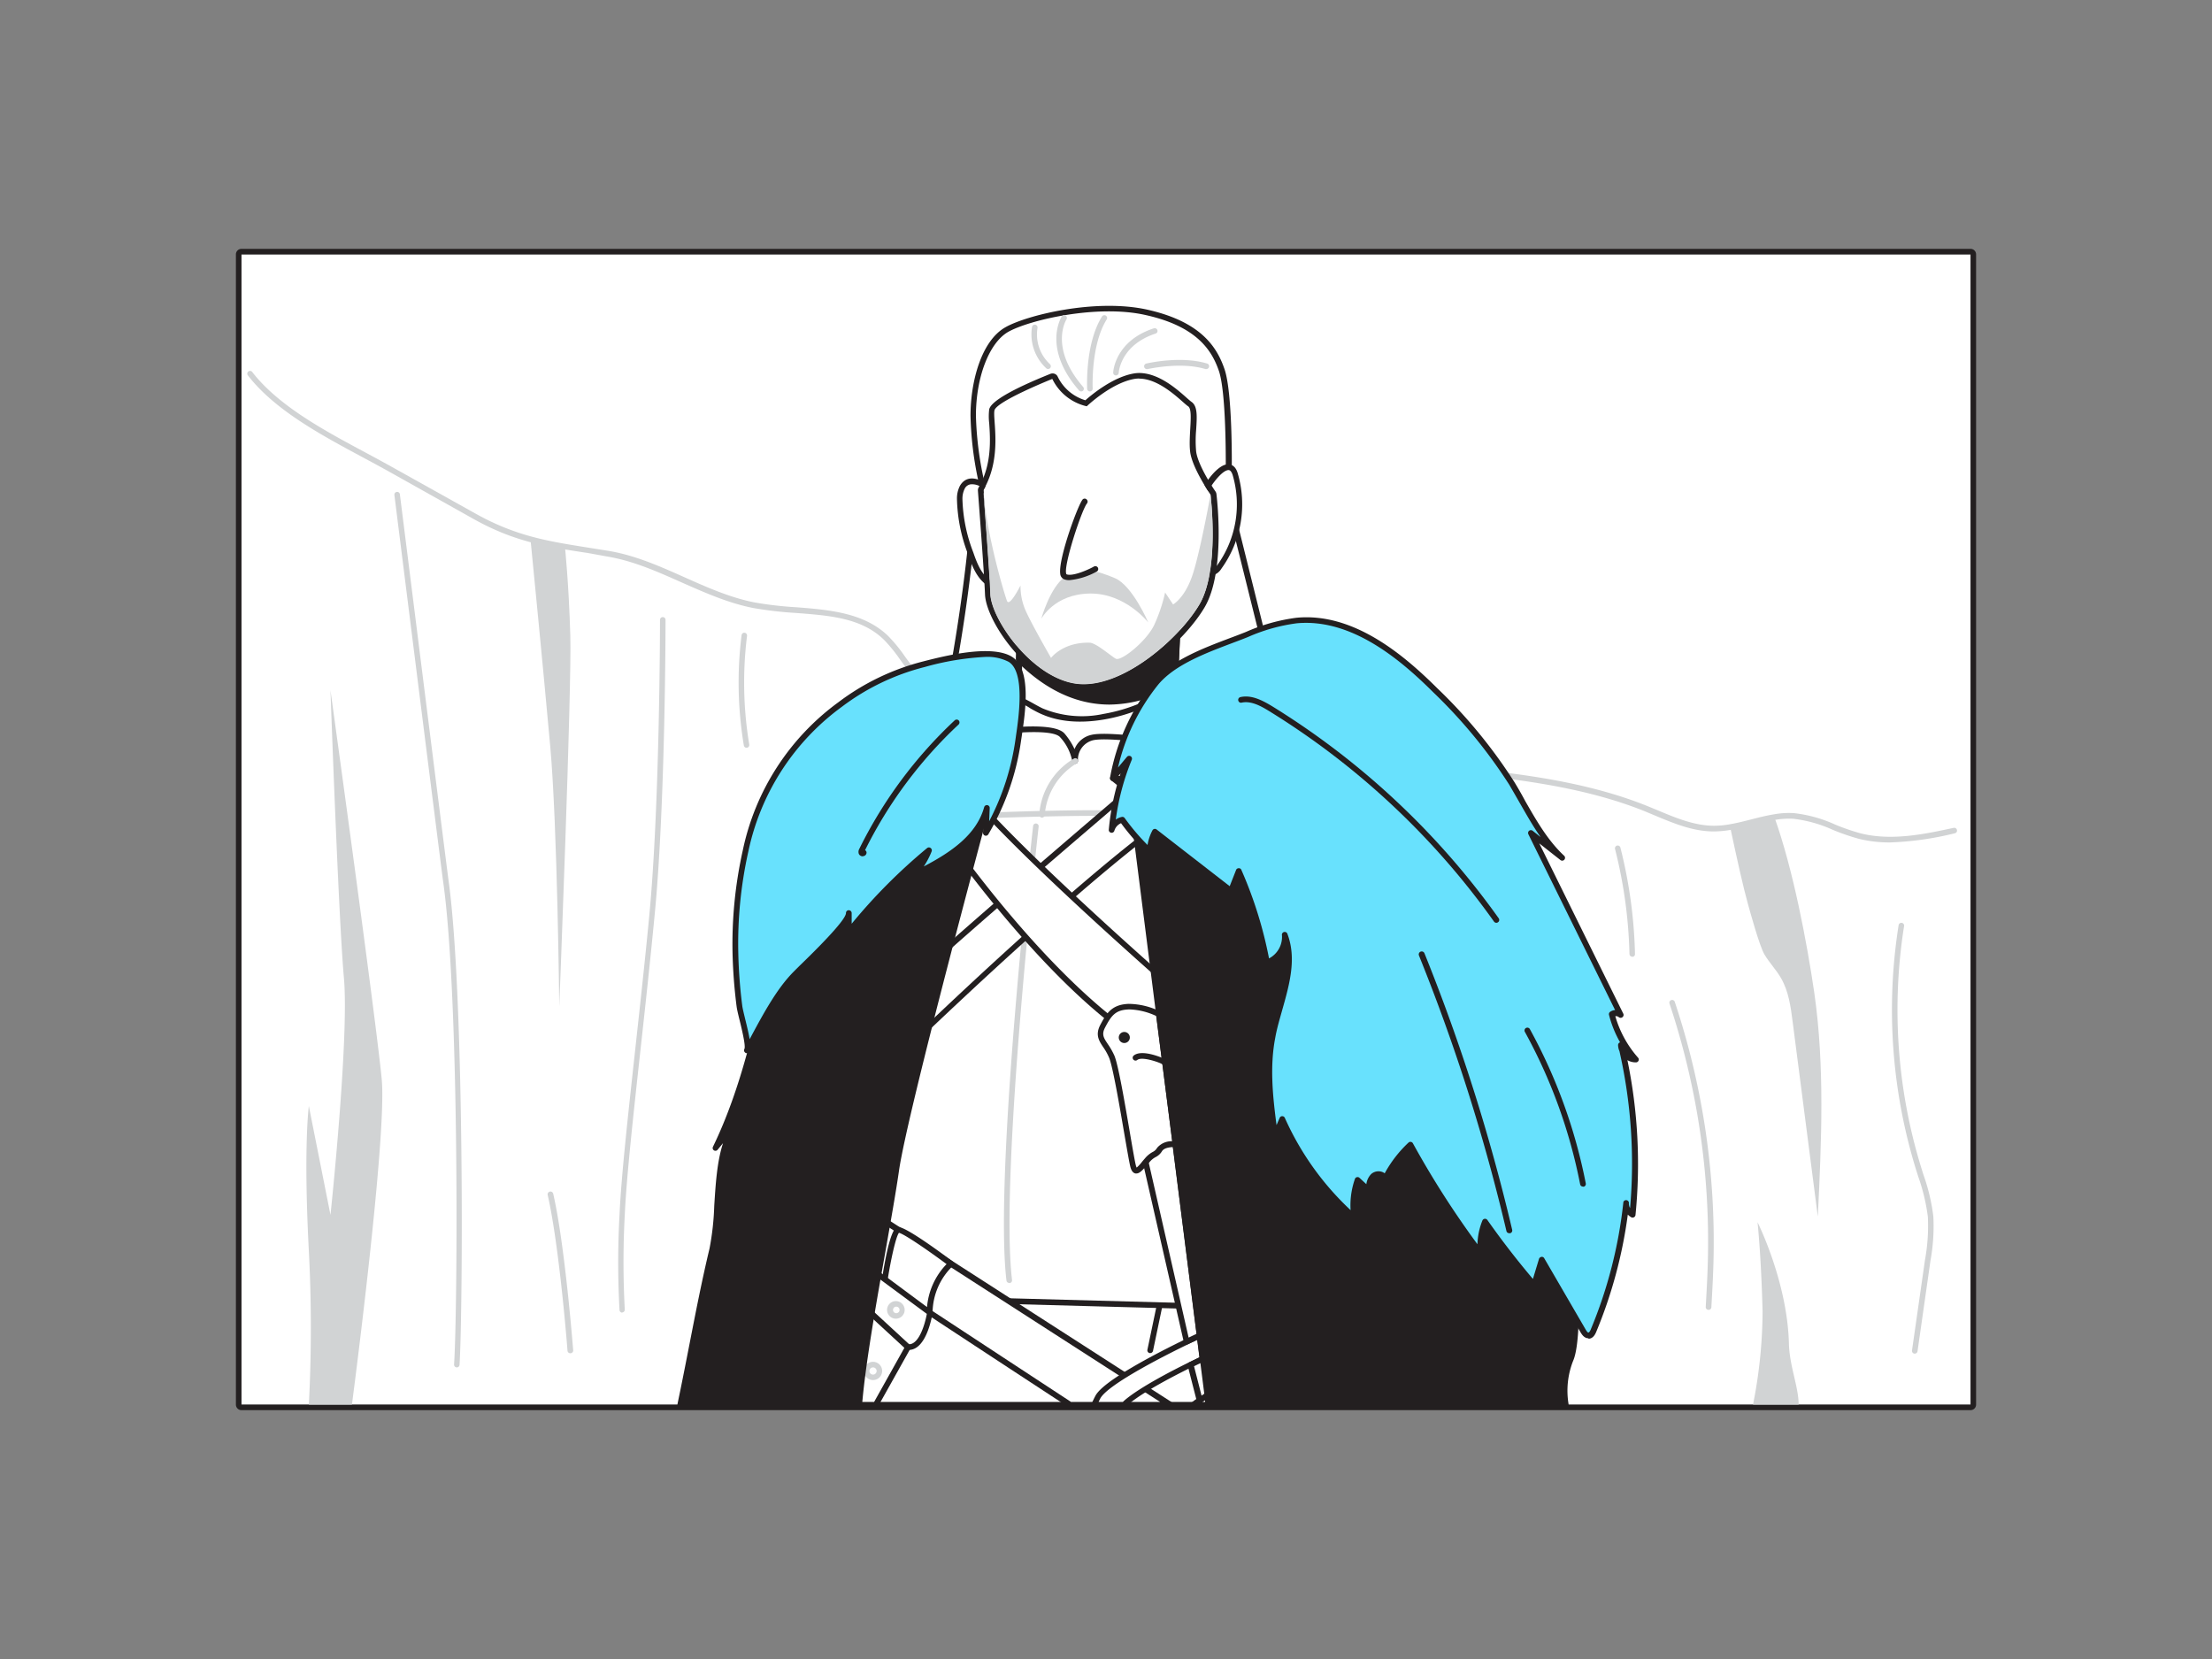 <svg xmlns="http://www.w3.org/2000/svg" viewBox="0 0 400 300"><rect x="0" y="0" width="400" height="300" fill="#808080" stroke="none"/><g id="_262_john_snow_flatline" data-name="#262_john_snow_flatline"><rect x="43.66" y="46" width="312.68" height="207.99" fill="#fff"/><path d="M356.34,46V254H43.66V46H356.34m0-1H43.66a1,1,0,0,0-1,1V254a1,1,0,0,0,1,1H356.34a1,1,0,0,0,1-1V46a1,1,0,0,0-1-1Z" fill="#231f20"/><path d="M341.77,152.34a23.29,23.29,0,0,1-5.61-.65,40,40,0,0,1-4.73-1.63,23.89,23.89,0,0,0-7.15-2,14.78,14.78,0,0,0-3.36.21c-1.36.21-2.74.57-4.08.91s-2.59.66-3.91.89a17.67,17.67,0,0,1-3.06.28c-3.73,0-7.23-1.47-10.61-2.88l-1.74-.73c-12.16-4.92-26.06-6.21-39.51-7.45-6.24-.58-12.68-1.18-18.76-2.14-18.69-2.93-38-6-56.9-10.36l-.29-.07a42.33,42.33,0,0,0-8-1.34l-1.11,0a13.17,13.17,0,0,1-3.74-.37c-2.92-.86-4.72-3.35-6.46-5.76a28.15,28.15,0,0,0-2.86-3.52c-4.07-4-9.84-4.42-16-4.89a68.41,68.41,0,0,1-7.61-.88c-4.55-.88-8.82-2.79-13-4.63-4.3-1.92-8.75-3.91-13.46-4.69L106.3,100C98.89,98.88,93,98,85.48,93.76L69.84,85c-1.35-.75-2.77-1.51-4.24-2.3-7.45-4-15.89-8.51-20.76-14.8a.5.5,0,1,1,.79-.61c4.74,6.12,13.08,10.59,20.44,14.53,1.47.79,2.9,1.56,4.25,2.31L86,92.88c7.4,4.13,13.18,5,20.5,6.17l3.58.57c4.83.81,9.34,2.82,13.7,4.77,4.08,1.82,8.3,3.7,12.73,4.56a65.91,65.91,0,0,0,7.5.86c6,.47,12.25,1,16.58,5.18a27.52,27.52,0,0,1,3,3.65c1.72,2.37,3.34,4.62,5.93,5.38a12.26,12.26,0,0,0,3.46.33l1.14,0a42.74,42.74,0,0,1,8.23,1.37l.3.07c18.85,4.38,38.16,7.41,56.83,10.34,6,1,12.47,1.55,18.69,2.13,13.52,1.25,27.5,2.55,39.8,7.53l1.75.72c3.29,1.38,6.69,2.81,10.22,2.81a15.79,15.79,0,0,0,2.89-.27c1.28-.22,2.58-.55,3.83-.87s2.77-.71,4.17-.93a15,15,0,0,1,3.58-.21,24.5,24.5,0,0,1,7.45,2.07,38.18,38.18,0,0,0,4.62,1.59c5.58,1.4,11.54.14,16.81-1a.51.51,0,0,1,.59.39.49.49,0,0,1-.38.59A56.42,56.42,0,0,1,341.77,152.34Z" fill="#d1d3d4"/><path d="M222.23,90.64,229,117.87s-39.37,15.06-57.48,7.6A307.15,307.15,0,0,0,176,94.05C176.86,83.24,222.23,90.64,222.23,90.64Z" fill="#fff"/><path d="M184.37,128.07a34.55,34.55,0,0,1-13.05-2.13.51.51,0,0,1-.31-.58A310.42,310.42,0,0,0,175.49,94a4.44,4.44,0,0,1,1.85-3.21c8.35-6.55,43.48-.91,45-.67a.51.51,0,0,1,.42.39l6.77,27.23a.52.52,0,0,1-.31.61,195.65,195.65,0,0,1-22,6.61A102.59,102.59,0,0,1,184.37,128.07Zm-12.26-2.92c16.86,6.53,52-6,56.28-7.6L221.81,91.1c-3.68-.58-36.25-5.44-43.84.51a3.41,3.41,0,0,0-1.45,2.48A307.94,307.94,0,0,1,172.11,125.15Z" fill="#231f20"/><path d="M213.22,107.86l-.72,15.42-.21,4.73s-17.89,7.83-28.09,2.33l.08-8.53.08-8.16.11-10.76,14.82,2.57Z" fill="#fff"/><path d="M193.32,132.83a19.66,19.66,0,0,1-9.36-2,.51.51,0,0,1-.28-.45l.27-27.46a.51.51,0,0,1,.19-.39.52.52,0,0,1,.42-.11l28.75,5a.51.51,0,0,1,.43.53L212.8,128a.51.51,0,0,1-.3.45C212,128.72,202.43,132.83,193.32,132.83Zm-8.6-2.8c9.2,4.68,24.74-1.41,27.07-2.37l.9-19.37L185,103.5Z" fill="#231f20"/><path d="M213.22,107.86l-.72,15.42a14,14,0,0,1-1.27.78c-5.88,3.23-16.31,5.91-27-4.86l.16-5.55a25.51,25.51,0,0,1,4.51-3.51,34.14,34.14,0,0,1,10.42-4.68Z" fill="#231f20"/><path d="M200.64,127.41c-5,0-10.84-1.88-16.79-7.85a.51.51,0,0,1-.15-.37l.17-5.56a.48.48,0,0,1,.13-.32,24.32,24.32,0,0,1,4.34-3.42l.26-.17A34.82,34.82,0,0,1,199.17,105a.72.72,0,0,1,.21,0l13.93,2.41a.5.5,0,0,1,.41.51L213,123.3a.5.5,0,0,1-.21.39,13.47,13.47,0,0,1-1.32.8A22.57,22.57,0,0,1,200.64,127.41ZM184.7,119c10.76,10.68,21.08,7.49,26.29,4.62.39-.21.73-.41,1-.61l.69-14.74L199.31,106a34,34,0,0,0-10.16,4.59l-.26.17a24.4,24.4,0,0,0-4,3.13Z" fill="#231f20"/><path d="M182,102.9c.44-4.41,0-12.94-4.62-15.37-1.27-.67-2.61-.8-3.4.62a4.44,4.44,0,0,0-.45,2.1,28.39,28.39,0,0,0,2,9.8c.67,2,1.46,4,3.13,5.29a2.28,2.28,0,0,0,1.27.53,1.91,1.91,0,0,0,1.6-1A4.88,4.88,0,0,0,182,102.9Z" fill="#fff"/><path d="M179.93,106.38h0a2.66,2.66,0,0,1-1.56-.62c-1.78-1.32-2.62-3.46-3.32-5.54a29.36,29.36,0,0,1-2-10,5,5,0,0,1,.52-2.34c.82-1.46,2.31-1.76,4.09-.82,4.85,2.57,5.36,11.18,4.89,15.87h0a5.24,5.24,0,0,1-.56,2.14A2.42,2.42,0,0,1,179.93,106.38Zm-4.2-18.81a1.41,1.41,0,0,0-1.3.84,4.08,4.08,0,0,0-.39,1.85A28.67,28.67,0,0,0,176,99.89c.66,1.92,1.43,3.9,3,5a1.77,1.77,0,0,0,1,.42,1.46,1.46,0,0,0,1.15-.77,4.55,4.55,0,0,0,.43-1.73c.4-4.13,0-12.54-4.35-14.86A3.05,3.05,0,0,0,175.73,87.57ZM182,102.9h0Z" fill="#231f20"/><path d="M177.84,88.63A60.5,60.5,0,0,1,176,75.14c0-6.6,2.2-13.38,6.05-15.59s16.33-5.13,25.31-3.11,12.11,6.15,13.57,10.41S222.22,85,222.22,85l-3.3,4.44Z" fill="#fff"/><path d="M218.92,90h0l-41.08-.81a.53.53,0,0,1-.49-.39,61.56,61.56,0,0,1-1.85-13.62c0-6.18,1.95-13.54,6.31-16,3.81-2.18,16.33-5.27,25.68-3.18,9.84,2.21,12.62,6.91,13.94,10.75,1.48,4.3,1.32,17.76,1.31,18.33a.45.45,0,0,1-.1.3l-3.3,4.44A.49.49,0,0,1,218.92,90Zm-40.68-1.84,40.42.81,3-4.1c0-1.58.08-13.93-1.25-17.81-1.24-3.59-3.86-8-13.2-10.08-8.72-2-21.1.87-24.94,3.06-3.41,2-5.79,8.18-5.79,15.14A60.28,60.28,0,0,0,178.24,88.12Z" fill="#231f20"/><path d="M223.33,85.67a19.34,19.34,0,0,1-2.83,16.82c-.51.69-1.35,1.42-2.11,1-.58-.3-.68-1.07-.71-1.73-.16-3.65-1.08-8-.38-11.66C217.66,88.25,222.15,81.84,223.33,85.67Z" fill="#fff"/><path d="M218.84,104.14a1.53,1.53,0,0,1-.69-.17,2.44,2.44,0,0,1-1-2.16c0-1.1-.17-2.26-.3-3.48a29.73,29.73,0,0,1-.08-8.31c.31-1.59,3.14-6,5.25-6.06.48,0,1.34.14,1.78,1.56h0a19.88,19.88,0,0,1-2.91,17.28A2.76,2.76,0,0,1,218.84,104.14ZM222.14,85h0c-1.43.08-4,3.88-4.29,5.23a28.78,28.78,0,0,0,.1,8c.13,1.23.25,2.4.3,3.53,0,.51.09,1.11.43,1.29s1.13-.42,1.45-.86a18.82,18.82,0,0,0,2.75-16.37h0C222.6,85.05,222.29,85,222.14,85Z" fill="#231f20"/><path d="M190.31,68.54s-10.09,4-10.46,5.69,1.47,8.45-2,14.4c0,0,1.1,14.21,1.28,18.79s7.52,15.23,15.59,16.24,18.48-8.08,22.19-14.36,2-19.85,2-19.85-3.3-4.77-3.67-7.71.73-7.51-.37-8.25-5.5-5.68-9.72-4.95-8.62,4.95-8.62,4.95A9.19,9.19,0,0,1,190.31,68.54Z" fill="#fff"/><path d="M206,68.47c3.94,0,7.83,4.34,8.85,5s0,5.32.37,8.25,3.67,7.71,3.67,7.71,1.69,13.57-2,19.85c-3.52,6-13.07,14.43-20.93,14.43a10.41,10.41,0,0,1-1.26-.07c-8.07-1-15.41-11.66-15.59-16.24s-1.28-18.79-1.28-18.79c3.48-5.95,1.65-12.75,2-14.4s10.46-5.69,10.46-5.69a9.19,9.19,0,0,0,6.23,4.95s4.4-4.22,8.62-4.95a5.1,5.1,0,0,1,.87-.07m0-1h0a6,6,0,0,0-1,.09c-3.74.65-7.49,3.74-8.74,4.84a8.14,8.14,0,0,1-5-4.26,1,1,0,0,0-.93-.59,1.07,1.07,0,0,0-.39.07c-7,2.81-10.75,5-11.07,6.42a10.34,10.34,0,0,0,0,2.52c.19,2.79.51,7.46-1.9,11.59a1,1,0,0,0-.14.6c0,.14,1.1,14.24,1.28,18.75.2,5,8,16.16,16.49,17.22a10.59,10.59,0,0,0,1.39.08c8.36,0,18.21-8.83,21.82-14.94,3.85-6.5,2.22-19.93,2.15-20.5a1.07,1.07,0,0,0-.17-.46c-.88-1.27-3.22-5-3.5-7.24a22.12,22.12,0,0,1,0-3.88c.16-2.52.28-4.34-.87-5.11-.14-.1-.48-.39-.84-.71-1.76-1.57-5.05-4.48-8.58-4.49Z" fill="#231f20"/><path d="M189.53,66.73a.51.51,0,0,1-.31-.11,8.36,8.36,0,0,1-2.6-7.47.5.5,0,1,1,1,.12,7.33,7.33,0,0,0,2.22,6.56.52.52,0,0,1,.08.71A.52.52,0,0,1,189.53,66.73Z" fill="#d1d3d4"/><path d="M195.51,70.78a.52.52,0,0,1-.38-.17C188.5,63,191.85,57.46,192,57.23a.5.5,0,0,1,.85.53c-.13.2-3.07,5.16,3,12.19a.51.51,0,0,1,0,.71A.52.52,0,0,1,195.51,70.78Z" fill="#d1d3d4"/><path d="M197.09,70.78a.5.5,0,0,1-.5-.47c0-.33-.38-8.19,2.69-13.08a.5.5,0,0,1,.85.53c-2.9,4.62-2.54,12.42-2.54,12.5a.49.49,0,0,1-.47.52Z" fill="#d1d3d4"/><path d="M218.14,66.74a.4.4,0,0,1-.15,0c-4.49-1.37-10.41,0-10.47,0a.5.5,0,1,1-.23-1c.26-.06,6.24-1.44,11,0a.5.5,0,0,1,.34.62A.51.51,0,0,1,218.14,66.74Z" fill="#d1d3d4"/><path d="M201.77,67.89h0a.5.5,0,0,1-.47-.52c0-.23.37-5.73,7.36-8a.51.51,0,0,1,.63.32.49.49,0,0,1-.32.63c-6.31,2.07-6.66,6.92-6.67,7.12A.5.5,0,0,1,201.77,67.89Z" fill="#d1d3d4"/><path d="M194.71,123.66c8.07,1,18.48-8.08,22.19-14.36s2-19.85,2-19.85-2,11.09-3.4,14.94-3.37,4.91-3.37,4.91l-1.44-2.16a29.41,29.41,0,0,1-1.93,5.78c-1.37,3-6.05,6.74-7,6.19s-3.58-2.86-4.7-2.89c-4.87-.13-7,2.75-7,2.75s-3.4-5.91-4.52-8.39a11,11,0,0,1-1-4.71s-2,4-2.45,2.79-3.61-11.59-4.29-20c0,0,1.1,14.21,1.28,18.79S186.64,122.65,194.71,123.66Z" fill="#d1d3d4"/><path d="M188.29,111.91s2.35-4.49,8.78-4.58,10.57,5.23,10.57,5.23-2.84-6.64-6-8-6.24-2.18-9-.3S188.29,111.91,188.29,111.91Z" fill="#d1d3d4"/><path d="M196.13,90.64c-.55.41-5.23,12.93-3.58,13.62s5.41-1.37,5.41-1.37" fill="#fff"/><path d="M193.37,104.91a2.49,2.49,0,0,1-1-.18,1.18,1.18,0,0,1-.65-1c-.35-2.83,3.39-12.92,4.11-13.46a.51.51,0,0,1,.72.1.52.52,0,0,1,0,.68c-1,1.26-4.44,11.78-3.69,12.8,1,.4,3.55-.63,4.92-1.38a.52.52,0,1,1,.49.91A12.53,12.53,0,0,1,193.37,104.91Z" fill="#231f20"/><rect x="150.5" y="234.42" width="79.21" height="19.57" fill="#fff"/><path d="M229.71,254.51H150.5A.51.51,0,0,1,150,254V234.42a.51.51,0,0,1,.51-.51h79.21a.51.51,0,0,1,.52.51V254A.51.51,0,0,1,229.71,254.51Zm-78.69-1H229.2V234.94H151Z" fill="#231f20"/><path d="M199.63,129.59a30.8,30.8,0,0,0,12.84-5.41,43.71,43.71,0,0,1-1.94,12.49,12.46,12.46,0,0,1-2.86,5.38,12.29,12.29,0,0,1-6.29,2.83,40.79,40.79,0,0,1-9.29.84c-3.76-.09-7.72-.81-10.54-3.31-3.36-3-6.92-13.85-1-16.07,2.86-1.07,5.33,1.09,7.74,2.2A19.18,19.18,0,0,0,199.63,129.59Z" fill="#fff"/><path d="M193.1,146.25l-1,0c-4.84-.12-8.4-1.24-10.87-3.43s-5-8.42-4.2-12.66a5.29,5.29,0,0,1,3.37-4.28c2.44-.91,4.62.3,6.54,1.37.55.31,1.08.6,1.6.85a18.51,18.51,0,0,0,11,1h0a30.3,30.3,0,0,0,12.63-5.32.5.5,0,0,1,.54,0,.52.52,0,0,1,.28.46,44.13,44.13,0,0,1-2,12.65,10.51,10.51,0,0,1-9.53,8.56A41.55,41.55,0,0,1,193.1,146.25Zm-10.94-19.68a4,4,0,0,0-1.42.26,4.24,4.24,0,0,0-2.71,3.5c-.71,3.82,1.53,9.62,3.87,11.7s5.62,3.06,10.21,3.17a40.35,40.35,0,0,0,9.17-.82c1.94-.41,4.38-1.08,6-2.7a12.12,12.12,0,0,0,2.73-5.16,43.64,43.64,0,0,0,1.9-11.34,31.47,31.47,0,0,1-12.22,4.92c-4.5.77-8.41.41-11.63-1.09-.56-.26-1.13-.57-1.68-.88A9.14,9.14,0,0,0,182.16,126.57Z" fill="#231f20"/><path d="M175.76,133s14.26-2.5,16.38,0a9.26,9.26,0,0,1,2.31,4.63s-.19-3.47,3.08-4.24,16.38,1.36,16.38,1.36l5.2,101.54-71.57-1.93S164,135.68,175.76,133Z" fill="#fff"/><path d="M219.11,236.79h0l-71.58-1.93a.47.47,0,0,1-.38-.19.47.47,0,0,1-.11-.41c0-.25,4.18-25,9.7-49.7,7.46-33.39,13.83-50.91,18.91-52.08h0c1.49-.26,14.61-2.48,16.86.18a12.08,12.08,0,0,1,1.8,2.81,4.25,4.25,0,0,1,3.08-2.59c3.34-.79,16,1.26,16.58,1.35a.53.53,0,0,1,.44.49l5.2,101.53a.53.53,0,0,1-.52.55Zm-71-2.95,70.43,1.9-5.15-100.56c-2.24-.36-12.95-2-15.77-1.31a3.61,3.61,0,0,0-2.69,3.71.51.51,0,0,1-.48.54.53.53,0,0,1-.55-.47,8.82,8.82,0,0,0-2.19-4.33c-1.4-1.66-10.48-.78-15.88.17-2.63.62-8.48,8.13-18.12,51.3C152.69,207.38,148.8,230,148.14,233.84Z" fill="#231f20"/><path d="M182.5,232a.5.5,0,0,1-.5-.44c-2.29-19.1,4.75-81.58,4.82-82.2a.5.5,0,0,1,1,.11c-.07.63-7.09,63-4.81,82a.51.51,0,0,1-.44.56Z" fill="#d1d3d4"/><path d="M213,148.18h-.08c-9.28-1.46-39.43,0-39.73,0a.51.51,0,0,1-.53-.48.5.5,0,0,1,.48-.52c1.24-.06,30.55-1.47,39.94,0a.49.49,0,0,1,.41.57A.5.5,0,0,1,213,148.18Z" fill="#d1d3d4"/><path d="M213.91,134.73S173.25,169.21,164,178.07v11.37s43.17-41.81,55.11-46.05Z" fill="#fff"/><path d="M164,190a.45.45,0,0,1-.2,0,.53.53,0,0,1-.32-.48V178.07a.52.52,0,0,1,.16-.37c9.16-8.77,49.53-43,49.94-43.36a.52.52,0,0,1,.42-.12.53.53,0,0,1,.35.25l5.21,8.65a.52.52,0,0,1,0,.44.5.5,0,0,1-.31.31c-11.71,4.16-54.5,45.53-54.93,45.94A.51.51,0,0,1,164,190Zm.52-11.66v9.93c6.24-6,42.07-40.2,53.84-45.1l-4.58-7.61C209.27,139.35,173.4,169.83,164.52,178.3Z" fill="#231f20"/><path d="M170,149.75s24.48,36.23,44.9,42.78l3.47-8.46s-36.12-31-45.23-43.35Z" fill="#fff"/><path d="M214.87,193a.39.39,0,0,1-.15,0c-8.56-2.75-18.77-10.82-30.34-24a214.38,214.38,0,0,1-14.83-19,.51.51,0,0,1-.06-.46l3.14-9a.51.51,0,0,1,.9-.13c9,12.17,44.79,43,45.15,43.26a.52.52,0,0,1,.14.59l-3.47,8.45A.51.51,0,0,1,214.87,193Zm-44.32-43.37c2,3,24.91,35.68,44,42.22l3.14-7.67c-3.33-2.88-35-30.29-44.44-42.42Z" fill="#231f20"/><path d="M208,244.16l1.64-7.89" fill="#fff"/><path d="M208,244.68h-.11a.51.51,0,0,1-.4-.61l1.65-7.89a.51.51,0,0,1,.61-.4.52.52,0,0,1,.4.61l-1.65,7.89A.51.51,0,0,1,208,244.68Z" fill="#231f20"/><path d="M211.54,254l-53.32-34.3L155.33,229s19.79,13,38.14,25.05Z" fill="#fff"/><path d="M211.54,254.51H193.47a.54.54,0,0,1-.28-.08c-18.35-12-38.14-25.05-38.14-25.05a.51.51,0,0,1-.21-.59l2.89-9.25a.53.53,0,0,1,.31-.33.57.57,0,0,1,.46,0l53.31,34.3a.5.5,0,0,1,.22.58A.51.51,0,0,1,211.54,254.51Zm-17.91-1h16.15l-51.27-33-2.57,8.23C158.57,230.46,176.69,242.38,193.63,253.48Z" fill="#231f20"/><path d="M203.25,254c.21-.2.42-.4.64-.58,2.8-2.3,8.32-5.14,11.38-6.65,1.32-.64,2.18-1,2.18-1l-.53-4.22s-16.65,7.67-18.43,11.14c-.2.41-.43.86-.65,1.35Z" fill="#fff"/><path d="M203.25,254.51h-5.41a.5.5,0,0,1-.43-.24.51.51,0,0,1,0-.49c.23-.49.45-.95.67-1.36,1.83-3.59,18-11.06,18.66-11.38a.52.52,0,0,1,.73.4l.53,4.22a.52.52,0,0,1-.29.54s-.86.39-2.17,1c-3,1.48-8.52,4.31-11.28,6.58-.21.17-.41.36-.61.55A.54.54,0,0,1,203.25,254.51Zm-4.59-1h4.39c.16-.16.34-.31.51-.46,2.84-2.33,8.42-5.21,11.48-6.71.83-.41,1.48-.72,1.85-.89l-.4-3.15c-5,2.34-16.21,8-17.54,10.62Z" fill="#231f20"/><polygon points="214.58 242.62 205.77 203.99 212.35 205.51 216.92 241.51 214.58 242.62" fill="#fff"/><path d="M214.58,243.14a.46.46,0,0,1-.22-.06.48.48,0,0,1-.28-.35l-8.81-38.62a.5.5,0,0,1,.14-.48.5.5,0,0,1,.48-.14l6.58,1.52a.52.52,0,0,1,.4.43l4.56,36a.51.51,0,0,1-.29.53l-2.34,1.11A.43.43,0,0,1,214.58,243.14Zm-8.12-38.46,8.48,37.2,1.42-.68-4.47-35.27Z" fill="#231f20"/><path d="M212.56,206.88s-2.12-.19-2.89,1-1,.6-2.21,1.92-2,2.8-2.51,1.26-2.86-17.64-3.93-20-2.81-3.18-1.66-5.4,2-3.47,4.72-3.56a12.76,12.76,0,0,1,5.47,1.34Z" fill="#fff"/><path d="M205.5,212.2h-.17c-.59-.12-.8-.79-.87-1-.18-.57-.53-2.61-1.15-6.18-.89-5.2-2.11-12.33-2.77-13.8a10.3,10.3,0,0,0-1-1.8c-.78-1.16-1.52-2.25-.59-4.05,1.18-2.25,2.17-3.73,5.16-3.84a13.18,13.18,0,0,1,5.73,1.4.5.5,0,0,1,.27.39l3,23.52a.52.52,0,0,1-.55.58c-.51,0-1.93,0-2.42.73a2.8,2.8,0,0,1-1.15,1.08,3.51,3.51,0,0,0-1.11.91c-.2.22-.39.45-.57.67C206.62,211.57,206.1,212.2,205.5,212.2Zm-1.15-29.66h-.25c-2.37.09-3.12,1.07-4.28,3.29-.65,1.25-.23,1.87.53,3a13.06,13.06,0,0,1,1.14,2c.71,1.59,1.89,8.49,2.84,14.05.51,3,.95,5.51,1.11,6a1.16,1.16,0,0,0,.11.26,7.25,7.25,0,0,0,.93-1c.18-.23.38-.46.59-.7a4.72,4.72,0,0,1,1.38-1.13,1.82,1.82,0,0,0,.79-.74,3.43,3.43,0,0,1,2.74-1.2l-2.91-22.65A12.24,12.24,0,0,0,204.35,182.54Z" fill="#231f20"/><circle cx="203.26" cy="187.57" r="0.53" fill="#fff"/><path d="M203.26,188.61a1,1,0,1,1,1.05-1A1,1,0,0,1,203.26,188.61Zm0-1.06,0,0Z" fill="#231f20"/><path d="M210.35,192c-.29-.19-3.84-1.64-5-.67" fill="#fff"/><path d="M210.35,192.47a.52.52,0,0,1-.29-.09c-.53-.31-3.59-1.37-4.39-.71a.51.51,0,0,1-.66-.79c1.5-1.24,5.38.48,5.62.64a.52.52,0,0,1,.14.72A.49.49,0,0,1,210.35,192.47Z" fill="#231f20"/><path d="M172,228.54a12.27,12.27,0,0,0-3.84,8.82l-8.21-5.4s1.41-9.36,2.51-9.56S172,228.54,172,228.54Z" fill="#fff"/><path d="M168.12,237.88a.47.47,0,0,1-.28-.09l-8.22-5.4a.53.53,0,0,1-.22-.51c1.47-9.72,2.57-9.92,2.93-10,1.13-.2,6.72,3.82,9.94,6.23a.52.52,0,0,1,.2.4.51.51,0,0,1-.17.41,11.85,11.85,0,0,0-3.66,8.42.52.52,0,0,1-.27.46A.55.55,0,0,1,168.12,237.88Zm-7.65-6.17,7.16,4.71a12.74,12.74,0,0,1,3.54-7.83c-3.67-2.72-7.69-5.45-8.61-5.66C162,223.62,161.06,227.88,160.47,231.71Z" fill="#231f20"/><path d="M168.12,237.36s-.94,6.43-3.93,6.23-7.06-5.69-7.42-6.84,2.22-6.16,2.22-6.16Z" fill="#fff"/><path d="M164.33,244.11h-.17c-3.36-.22-7.52-6.07-7.88-7.2s1.62-5.34,2.25-6.56a.57.57,0,0,1,.34-.27.54.54,0,0,1,.43.09l9.13,6.78a.51.51,0,0,1,.2.49C168.59,237.71,167.61,244.11,164.33,244.11Zm-5.15-12.74c-1.1,2.21-2.08,4.71-1.91,5.23.35,1.13,4.31,6.31,7,6.48,1.91.14,3-3.67,3.33-5.49Z" fill="#231f20"/><path d="M218.5,254l-.22-1.72s-1,.66-2.46,1.72Z" fill="#fff"/><path d="M218.5,254.51h-2.68a.52.52,0,0,1-.31-.93c2.62-1.92,2.66-1.91,3-1.77a.51.51,0,0,1,.31.41l.22,1.71a.5.5,0,0,1-.12.41A.52.52,0,0,1,218.5,254.51Zm-1.08-1h.5l0-.32Z" fill="#231f20"/><polygon points="158.37 254 164.19 243.59 156.77 236.75 154.25 245.23 153.18 254 158.37 254" fill="#fff"/><path d="M158.37,254.51h-5.19a.52.52,0,0,1-.39-.17.54.54,0,0,1-.12-.41l1.07-8.76,2.54-8.56a.51.51,0,0,1,.36-.35.5.5,0,0,1,.48.11l7.42,6.84a.52.52,0,0,1,.1.64l-5.82,10.4A.51.51,0,0,1,158.37,254.51Zm-4.61-1h4.31l5.47-9.78-6.51-6-2.29,7.69Z" fill="#231f20"/><path d="M157.88,249.56a1.65,1.65,0,1,1,1.64-1.65A1.65,1.65,0,0,1,157.88,249.56Zm0-2.29a.65.65,0,1,0,.64.64A.64.64,0,0,0,157.88,247.27Z" fill="#d1d3d4"/><path d="M162,238.46a1.59,1.59,0,1,1,1.59-1.59A1.59,1.59,0,0,1,162,238.46Zm0-2.17a.59.59,0,0,0,0,1.17.59.59,0,1,0,0-1.17Z" fill="#d1d3d4"/><path d="M188.43,147.85h-.05a.5.5,0,0,1-.45-.54,12.81,12.81,0,0,1,6.29-10.15.5.5,0,0,1,.46.89,12,12,0,0,0-5.76,9.34A.5.5,0,0,1,188.43,147.85Z" fill="#d1d3d4"/><path d="M155.4,254c.92-11.38,5.17-31.88,6.67-42.39,1.55-10.8,16.34-65.56,16.34-65.56s-33.68,5.43-35.27,11.55c-4.33,16.65-6.22,34.39-13.77,50l3.9-4.54c-4.34,5.05-3,16.62-4.43,22.8-2,8.43-3.52,17-5.27,25.53-.17.86-.35,1.73-.53,2.6Z" fill="#231f20"/><path d="M155.4,254.49H123a.5.5,0,0,1-.39-.18.51.51,0,0,1-.1-.41l.54-2.61c.57-2.8,1.12-5.61,1.67-8.43,1.1-5.63,2.23-11.45,3.59-17.11a49,49,0,0,0,.85-7.71c.24-3.81.49-8,1.59-11.32l-1,1.21a.5.5,0,0,1-.83-.54c5.23-10.81,7.78-22.85,10.24-34.5,1.07-5.08,2.18-10.34,3.5-15.41,1.63-6.26,32.19-11.36,35.68-11.92a.49.49,0,0,1,.44.15.51.51,0,0,1,.12.47c-.15.54-14.81,54.86-16.33,65.5-.55,3.84-1.48,9.06-2.45,14.58-1.71,9.64-3.64,20.57-4.23,27.78A.49.49,0,0,1,155.4,254.49Zm-31.75-1h31.29c.63-7.25,2.52-17.95,4.2-27.41,1-5.52,1.89-10.73,2.44-14.56,1.43-10,14.37-58.26,16.15-64.87-9.78,1.63-32.9,6.43-34.11,11.07-1.31,5.05-2.42,10.29-3.49,15.37-2.23,10.57-4.53,21.47-8.85,31.53l1.61-1.88h0a.5.5,0,0,1,.7-.05.49.49,0,0,1,.05.7h0c-2.73,3.19-3.11,9.31-3.45,14.7a49.57,49.57,0,0,1-.87,7.89c-1.36,5.63-2.49,11.44-3.58,17.06-.55,2.82-1.1,5.64-1.68,8.45Z" fill="#231f20"/><path d="M218.5,254h64.61a15,15,0,0,1,.85-8.09c2.35-5.17,0-30.64,0-30.64s-35.38-71.34-82.73-74.55l3.24,2.57Z" fill="#231f20"/><path d="M283.11,254.49H218.5a.49.49,0,0,1-.49-.43l-14-110.5-3.08-2.45a.49.49,0,0,1-.15-.57.47.47,0,0,1,.5-.31c47.08,3.19,82.78,74.1,83.13,74.82a.34.34,0,0,1,.05.17c.1,1.05,2.34,25.66,0,30.89a14.72,14.72,0,0,0-.81,7.82.47.47,0,0,1-.12.39A.48.48,0,0,1,283.11,254.49Zm-64.17-1h63.61a15.14,15.14,0,0,1,1-7.8c2.2-4.84.11-28.6,0-30.29-1.39-2.76-35.64-69.47-80.64-74l1.95,1.54a.48.48,0,0,1,.18.33Z" fill="#231f20"/><path d="M201.23,140.72l2.93-3.5A44.33,44.33,0,0,0,201,150.15a2.6,2.6,0,0,1,1.92-1.89,41.22,41.22,0,0,0,4.95,5.69,8.32,8.32,0,0,1,.94-3.52l13.75,10.68,1.43-3.64a74.55,74.55,0,0,1,5.1,16.52,4.86,4.86,0,0,0,3.24-4.93c2.23,5.91-1.06,12.29-2.25,18.49-1.11,5.85-.32,11.87.48,17.77l1.31-3a51.71,51.71,0,0,0,13,17.76,13.94,13.94,0,0,1,.6-6.75l2,1.84a3.69,3.69,0,0,1,.83-2.54c.67-.62,2.08-.37,2.12.55a21.34,21.34,0,0,1,4.61-6.22,162.42,162.42,0,0,0,12.7,19.7,11.76,11.76,0,0,1,.77-5.75q4.15,5.93,8.88,11.41l1.37-4.52,7.52,12.94c.21.36.5.77.92.77s.75-.5.93-.93a83.33,83.33,0,0,0,5.91-23.17,2.34,2.34,0,0,0,1.14,2.2A92.76,92.76,0,0,0,293.15,189a2.7,2.7,0,0,0,2.66,2.56,19.8,19.8,0,0,1-4.34-8.13,1.29,1.29,0,0,1,1.59.09l-16.21-32.86,5.61,4.46c-4-3.72-6.28-8.82-9.12-13.45a92.33,92.33,0,0,0-13.85-16.84c-6.85-6.82-15.43-13.49-25.06-12.6a32.13,32.13,0,0,0-9,2.53c-5.21,2.09-12.68,4.29-16.39,8.69A38,38,0,0,0,201.23,140.72Z" fill="#68e1fd"/><path d="M287.23,242c-.77,0-1.19-.72-1.37-1l-6.92-11.92-1,3.39a.51.51,0,0,1-.88.19c-2.93-3.41-5.73-7-8.33-10.64a11.1,11.1,0,0,0-.42,4.58.52.52,0,0,1-.93.37,165.14,165.14,0,0,1-12.41-19.17,21.2,21.2,0,0,0-4,5.6.51.51,0,0,1-.57.28.53.53,0,0,1-.41-.48c0-.14-.1-.25-.27-.32a1,1,0,0,0-1,.13,3.29,3.29,0,0,0-.67,2.2.5.5,0,0,1-.32.44.49.49,0,0,1-.54-.1l-1.4-1.29a13.41,13.41,0,0,0-.34,5.74.51.51,0,0,1-.85.47,52.53,52.53,0,0,1-12.67-16.88l-.84,1.93a.52.52,0,0,1-1-.13c-.79-5.87-1.62-11.95-.47-17.94.33-1.73.83-3.5,1.31-5.21,1.06-3.74,2.07-7.31,1.54-10.75a5.33,5.33,0,0,1-3.18,3,.52.52,0,0,1-.42,0,.5.5,0,0,1-.24-.35A74,74,0,0,0,224,158.82l-1,2.48a.55.55,0,0,1-.34.31.54.54,0,0,1-.46-.09L209,151.24a8,8,0,0,0-.62,2.73.48.48,0,0,1-.32.45.51.51,0,0,1-.55-.1,40.81,40.81,0,0,1-4.79-5.46,2.12,2.12,0,0,0-1.22,1.41.52.52,0,0,1-1-.17,44.73,44.73,0,0,1,2.14-10.25l-1,1.2a.52.52,0,0,1-.91-.42,38.7,38.7,0,0,1,8-17.52c3.17-3.76,8.81-5.88,13.78-7.76,1-.37,1.93-.73,2.81-1.08a32.9,32.9,0,0,1,9.12-2.56c10.38-1,19.5,6.81,25.46,12.74a91.76,91.76,0,0,1,13.93,16.94c.7,1.14,1.37,2.32,2,3.5,2,3.49,4.06,7.1,7,9.84a.51.51,0,0,1-.67.78l-3.81-3,15.19,30.79a.51.51,0,0,1-.15.64.53.53,0,0,1-.66,0,.78.78,0,0,0-.63-.18,19.49,19.49,0,0,0,4.11,7.5.49.49,0,0,1,.09.54.5.5,0,0,1-.46.31,3,3,0,0,1-1.55-.4,93,93,0,0,1,1.46,28,.53.53,0,0,1-.28.41.5.5,0,0,1-.49,0,2.68,2.68,0,0,1-.62-.49,84,84,0,0,1-5.71,21.21c-.13.3-.51,1.24-1.39,1.24Zm-8.44-14.73a.5.5,0,0,1,.45.25l7.52,12.94c.26.44.4.51.47.51h0s.21,0,.45-.61a82.61,82.61,0,0,0,5.88-23,.52.52,0,0,1,1,.1,1.73,1.73,0,0,0,.21,1,92,92,0,0,0-1.92-28.37,2.85,2.85,0,0,1-.25-1.11.53.53,0,0,1,.36-.5,20.13,20.13,0,0,1-2-4.95.51.51,0,0,1,.19-.55,1.8,1.8,0,0,1,.91-.33l-15.68-31.79a.52.52,0,0,1,.13-.63.53.53,0,0,1,.65,0l1.43,1.14c-1.35-1.92-2.52-4-3.67-6-.67-1.17-1.34-2.34-2-3.47a91.56,91.56,0,0,0-13.78-16.75c-5.81-5.78-14.68-13.37-24.64-12.44a32.12,32.12,0,0,0-8.82,2.48c-.89.36-1.84.72-2.83,1.09-4.86,1.84-10.36,3.91-13.36,7.46a37.27,37.27,0,0,0-7.32,15.06l1.62-1.94a.52.52,0,0,1,.66-.11.51.51,0,0,1,.21.64,43.83,43.83,0,0,0-2.89,10.82,2.84,2.84,0,0,1,1.08-.48.5.5,0,0,1,.53.2,40,40,0,0,0,4.13,4.87,8.68,8.68,0,0,1,.88-2.63.5.5,0,0,1,.35-.27.49.49,0,0,1,.42.1l13.21,10.25,1.18-3A.53.53,0,0,1,224,157a.47.47,0,0,1,.48.31,75,75,0,0,1,5,16,4.37,4.37,0,0,0,2.34-4.16.51.51,0,0,1,1-.23c1.67,4.43.35,9.12-.93,13.64-.47,1.69-1,3.44-1.29,5.13-1,5.21-.45,10.55.24,15.76l.56-1.3a.51.51,0,0,1,.47-.31h0a.52.52,0,0,1,.47.31,51.54,51.54,0,0,0,11.89,16.68,14.35,14.35,0,0,1,.78-5.63.48.48,0,0,1,.36-.33.5.5,0,0,1,.47.12l1.24,1.15a3.17,3.17,0,0,1,.89-1.85,2,2,0,0,1,2.07-.33,2.12,2.12,0,0,1,.36.21,22.05,22.05,0,0,1,4.3-5.55.48.48,0,0,1,.43-.13.5.5,0,0,1,.37.26A163.94,163.94,0,0,0,267.17,225a12.36,12.36,0,0,1,.89-4.28.52.52,0,0,1,.91-.1c2.57,3.65,5.33,7.23,8.23,10.65l1.1-3.62a.52.52,0,0,1,.43-.36Z" fill="#231f20"/><path d="M178.23,150.59l.18-4.54c-1.67,6-7.76,9.36-13.3,12.12a13.6,13.6,0,0,0,2.83-4.45,100.65,100.65,0,0,0-14.54,14.79l.08-3.42c0,1.94-8.26,9.57-9.6,10.93-3.4,3.46-6.15,9-8.82,13.92.56-1-1.14-6.4-1.34-7.95a91.59,91.59,0,0,1-.73-9.51,76.94,76.94,0,0,1,1.83-18.59,44.08,44.08,0,0,1,17.08-26.47,42.32,42.32,0,0,1,15.15-7.3c3.67-.94,12-3.06,15.55-.94s2,11.16,1.49,14.62A45.24,45.24,0,0,1,178.23,150.59Z" fill="#68e1fd"/><path d="M135.06,190.45a.53.53,0,0,1-.24-.06.52.52,0,0,1-.21-.7c.28-.53-.49-3.67-.86-5.18-.25-1-.47-1.93-.54-2.45a92.53,92.53,0,0,1-.74-9.57,77.77,77.77,0,0,1,1.85-18.72A44.39,44.39,0,0,1,151.59,127a43,43,0,0,1,15.33-7.39c3.66-.94,12.21-3.13,16-.89s2.41,10.5,1.83,14.5l-.1.65a45.82,45.82,0,0,1-5.93,17,.52.52,0,0,1-.59.24.54.54,0,0,1-.37-.52l.07-1.67c-2.52,4.48-7.67,7.36-12.44,9.74a.53.53,0,0,1-.65-.16.51.51,0,0,1,0-.66,13.42,13.42,0,0,0,1.61-2.06,99.24,99.24,0,0,0-12.53,13.07.51.51,0,0,1-.92-.33l0-1.22a80,80,0,0,1-7.65,8.1l-1,1c-2.95,3-5.4,7.58-7.78,12l-.95,1.78A.53.53,0,0,1,135.06,190.45Zm43.15-71.66a49.42,49.42,0,0,0-11,1.83,41.81,41.81,0,0,0-15,7.21A43.43,43.43,0,0,0,135.32,154a76.21,76.21,0,0,0-1.81,18.47,89.93,89.93,0,0,0,.72,9.45c.06.47.29,1.38.52,2.35.36,1.45.65,2.68.81,3.65h0c2.41-4.5,4.9-9.16,8-12.25.2-.21.56-.56,1-1,5.57-5.39,8.4-8.61,8.42-9.56a.49.49,0,0,1,.53-.51.52.52,0,0,1,.5.53h0l0,1.91a100.91,100.91,0,0,1,13.65-13.69.51.51,0,0,1,.63,0,.52.52,0,0,1,.18.61,14.37,14.37,0,0,1-1.42,2.72c5-2.62,9.52-5.74,10.92-10.72a.51.51,0,0,1,1,.16l-.1,2.39a45.44,45.44,0,0,0,4.75-14.73l.09-.64c.51-3.49,1.7-11.65-1.33-13.47A8.35,8.35,0,0,0,178.21,118.79Z" fill="#231f20"/><path d="M272.91,223a.51.51,0,0,1-.5-.39,342.24,342.24,0,0,0-15.82-49.83.52.52,0,0,1,1-.39,344.67,344.67,0,0,1,15.86,50,.51.51,0,0,1-.38.62Z" fill="#231f20"/><path d="M156,154.85a.77.77,0,0,1-.7-.45,1.11,1.11,0,0,1,.1-.92,80.69,80.69,0,0,1,17.23-23.21.52.52,0,0,1,.73,0,.53.53,0,0,1,0,.73,79.39,79.39,0,0,0-16.93,22.74.5.5,0,0,1,.26.55.66.66,0,0,1-.59.53Zm-.34-.73Z" fill="#231f20"/><path d="M270.58,166.87a.52.52,0,0,1-.42-.22,140.1,140.1,0,0,0-40.69-38.08c-1.51-.93-3.27-1.88-4.94-1.51a.5.5,0,0,1-.61-.38.51.51,0,0,1,.38-.62c2-.46,4,.6,5.71,1.63a141.36,141.36,0,0,1,41,38.36.51.51,0,0,1-.12.72A.49.49,0,0,1,270.58,166.87Z" fill="#231f20"/><polygon points="215.27 246.77 216.92 253.2 218.28 252.28 217.45 245.73 215.27 246.77" fill="#fff"/><path d="M216.92,253.72a.43.43,0,0,1-.19,0,.52.52,0,0,1-.31-.35l-1.65-6.43a.51.51,0,0,1,.28-.59l2.18-1.05a.52.52,0,0,1,.47,0,.49.49,0,0,1,.26.38l.84,6.56a.53.53,0,0,1-.23.49l-1.37.92A.47.47,0,0,1,216.92,253.72Zm-1-6.66,1.36,5.31.49-.34-.7-5.53Z" fill="#231f20"/><path d="M286.25,214.57a.52.52,0,0,1-.51-.41,94.8,94.8,0,0,0-10-27.57.52.52,0,0,1,.21-.7.52.52,0,0,1,.7.21A96.4,96.4,0,0,1,286.76,214a.51.51,0,0,1-.41.6Z" fill="#231f20"/><path d="M135,135.22a.49.49,0,0,1-.49-.42,69,69,0,0,1-.41-19.94.5.5,0,0,1,.55-.44.51.51,0,0,1,.44.56,68.18,68.18,0,0,0,.4,19.66.49.49,0,0,1-.41.57Z" fill="#d1d3d4"/><path d="M95.93,97.52s2.27,23,3.57,37.43S101.13,182,101.13,182s2.28-57.65,2-67.1S102.17,99,102.17,99Z" fill="#d1d3d4"/><path d="M82.58,247.27h0a.5.5,0,0,1-.47-.53c.65-9.7,1-66.57-2-87.49-.41-2.95-8.71-69.07-8.79-69.74a.51.51,0,0,1,.43-.56.5.5,0,0,1,.56.44c.09.66,8.38,66.78,8.79,69.72,2.91,21,2.61,78,2,87.7A.5.5,0,0,1,82.58,247.27Z" fill="#d1d3d4"/><path d="M63.64,254H55.85a266.94,266.94,0,0,0,0-27.77c-1-19,0-26.21,0-26.21l3.91,19.67s3.41-32,2.43-42.86-2.43-52-2.43-52,8.29,59.91,9.27,70.36S63.64,254,63.64,254Z" fill="#d1d3d4"/><path d="M112.52,237.37a.5.5,0,0,1-.49-.46,154.56,154.56,0,0,1,0-17.23c.29-6.7,1.48-17.49,2.85-30,.86-7.88,1.76-16,2.52-24,1.93-20.16,1.95-53.25,1.95-53.59a.5.5,0,0,1,1,0c0,.34,0,33.47-2,53.68-.76,7.94-1.65,16.1-2.52,24-1.37,12.48-2.55,23.25-2.85,29.91a158.72,158.72,0,0,0,0,17.11.5.5,0,0,1-.46.54Z" fill="#d1d3d4"/><path d="M103.12,244.71a.5.5,0,0,1-.5-.46c0-.19-1.48-19-3.58-28.16a.5.5,0,1,1,1-.22c2.12,9.2,3.59,28.11,3.61,28.3a.5.5,0,0,1-.46.54Z" fill="#d1d3d4"/><path d="M328.72,220q-2.27-17.61-4.55-35.21c-.34-2.72-.73-5.53-2.1-7.91-.87-1.51-2.11-2.78-3-4.28S316.5,165,316,163.16c-.73-2.62-1.82-7.44-3.13-13.59,2.68-.46,5.32-1.38,8-1.81,3.43,9.59,5.91,22.88,7.21,31.75C330,192.9,329.37,206.52,328.72,220Z" fill="#d1d3d4"/><path d="M308.92,236.86h0a.5.5,0,0,1-.47-.53c.15-2.68.31-5.45.38-8.18a136,136,0,0,0-6.93-46.67.5.5,0,0,1,.95-.32,137.19,137.19,0,0,1,7,47c-.07,2.75-.23,5.53-.38,8.22A.5.5,0,0,1,308.92,236.86Z" fill="#d1d3d4"/><path d="M346.25,244.78h-.07a.51.51,0,0,1-.43-.57l2.35-16.39a34.25,34.25,0,0,0,.52-7.76,34.85,34.85,0,0,0-1.75-7.32l-.41-1.3a98,98,0,0,1-3.13-44.14.51.51,0,0,1,.58-.42.5.5,0,0,1,.41.57,96.93,96.93,0,0,0,3.1,43.7l.4,1.28a35.1,35.1,0,0,1,1.79,7.54,34.85,34.85,0,0,1-.52,8l-2.34,16.39A.51.51,0,0,1,346.25,244.78Z" fill="#d1d3d4"/><path d="M295.16,173a.5.5,0,0,1-.5-.48,85.37,85.37,0,0,0-2.61-19,.51.51,0,0,1,.36-.61.5.5,0,0,1,.61.36,86.33,86.33,0,0,1,2.64,19.25.49.49,0,0,1-.48.51Z" fill="#d1d3d4"/><path d="M325.25,254H317a87.34,87.34,0,0,0,1.73-16.86c-.26-10.09-.91-16.12-.91-16.12s5.35,10.65,5.67,21.81C323.57,247,325.26,250.8,325.25,254Z" fill="#d1d3d4"/></g></svg>